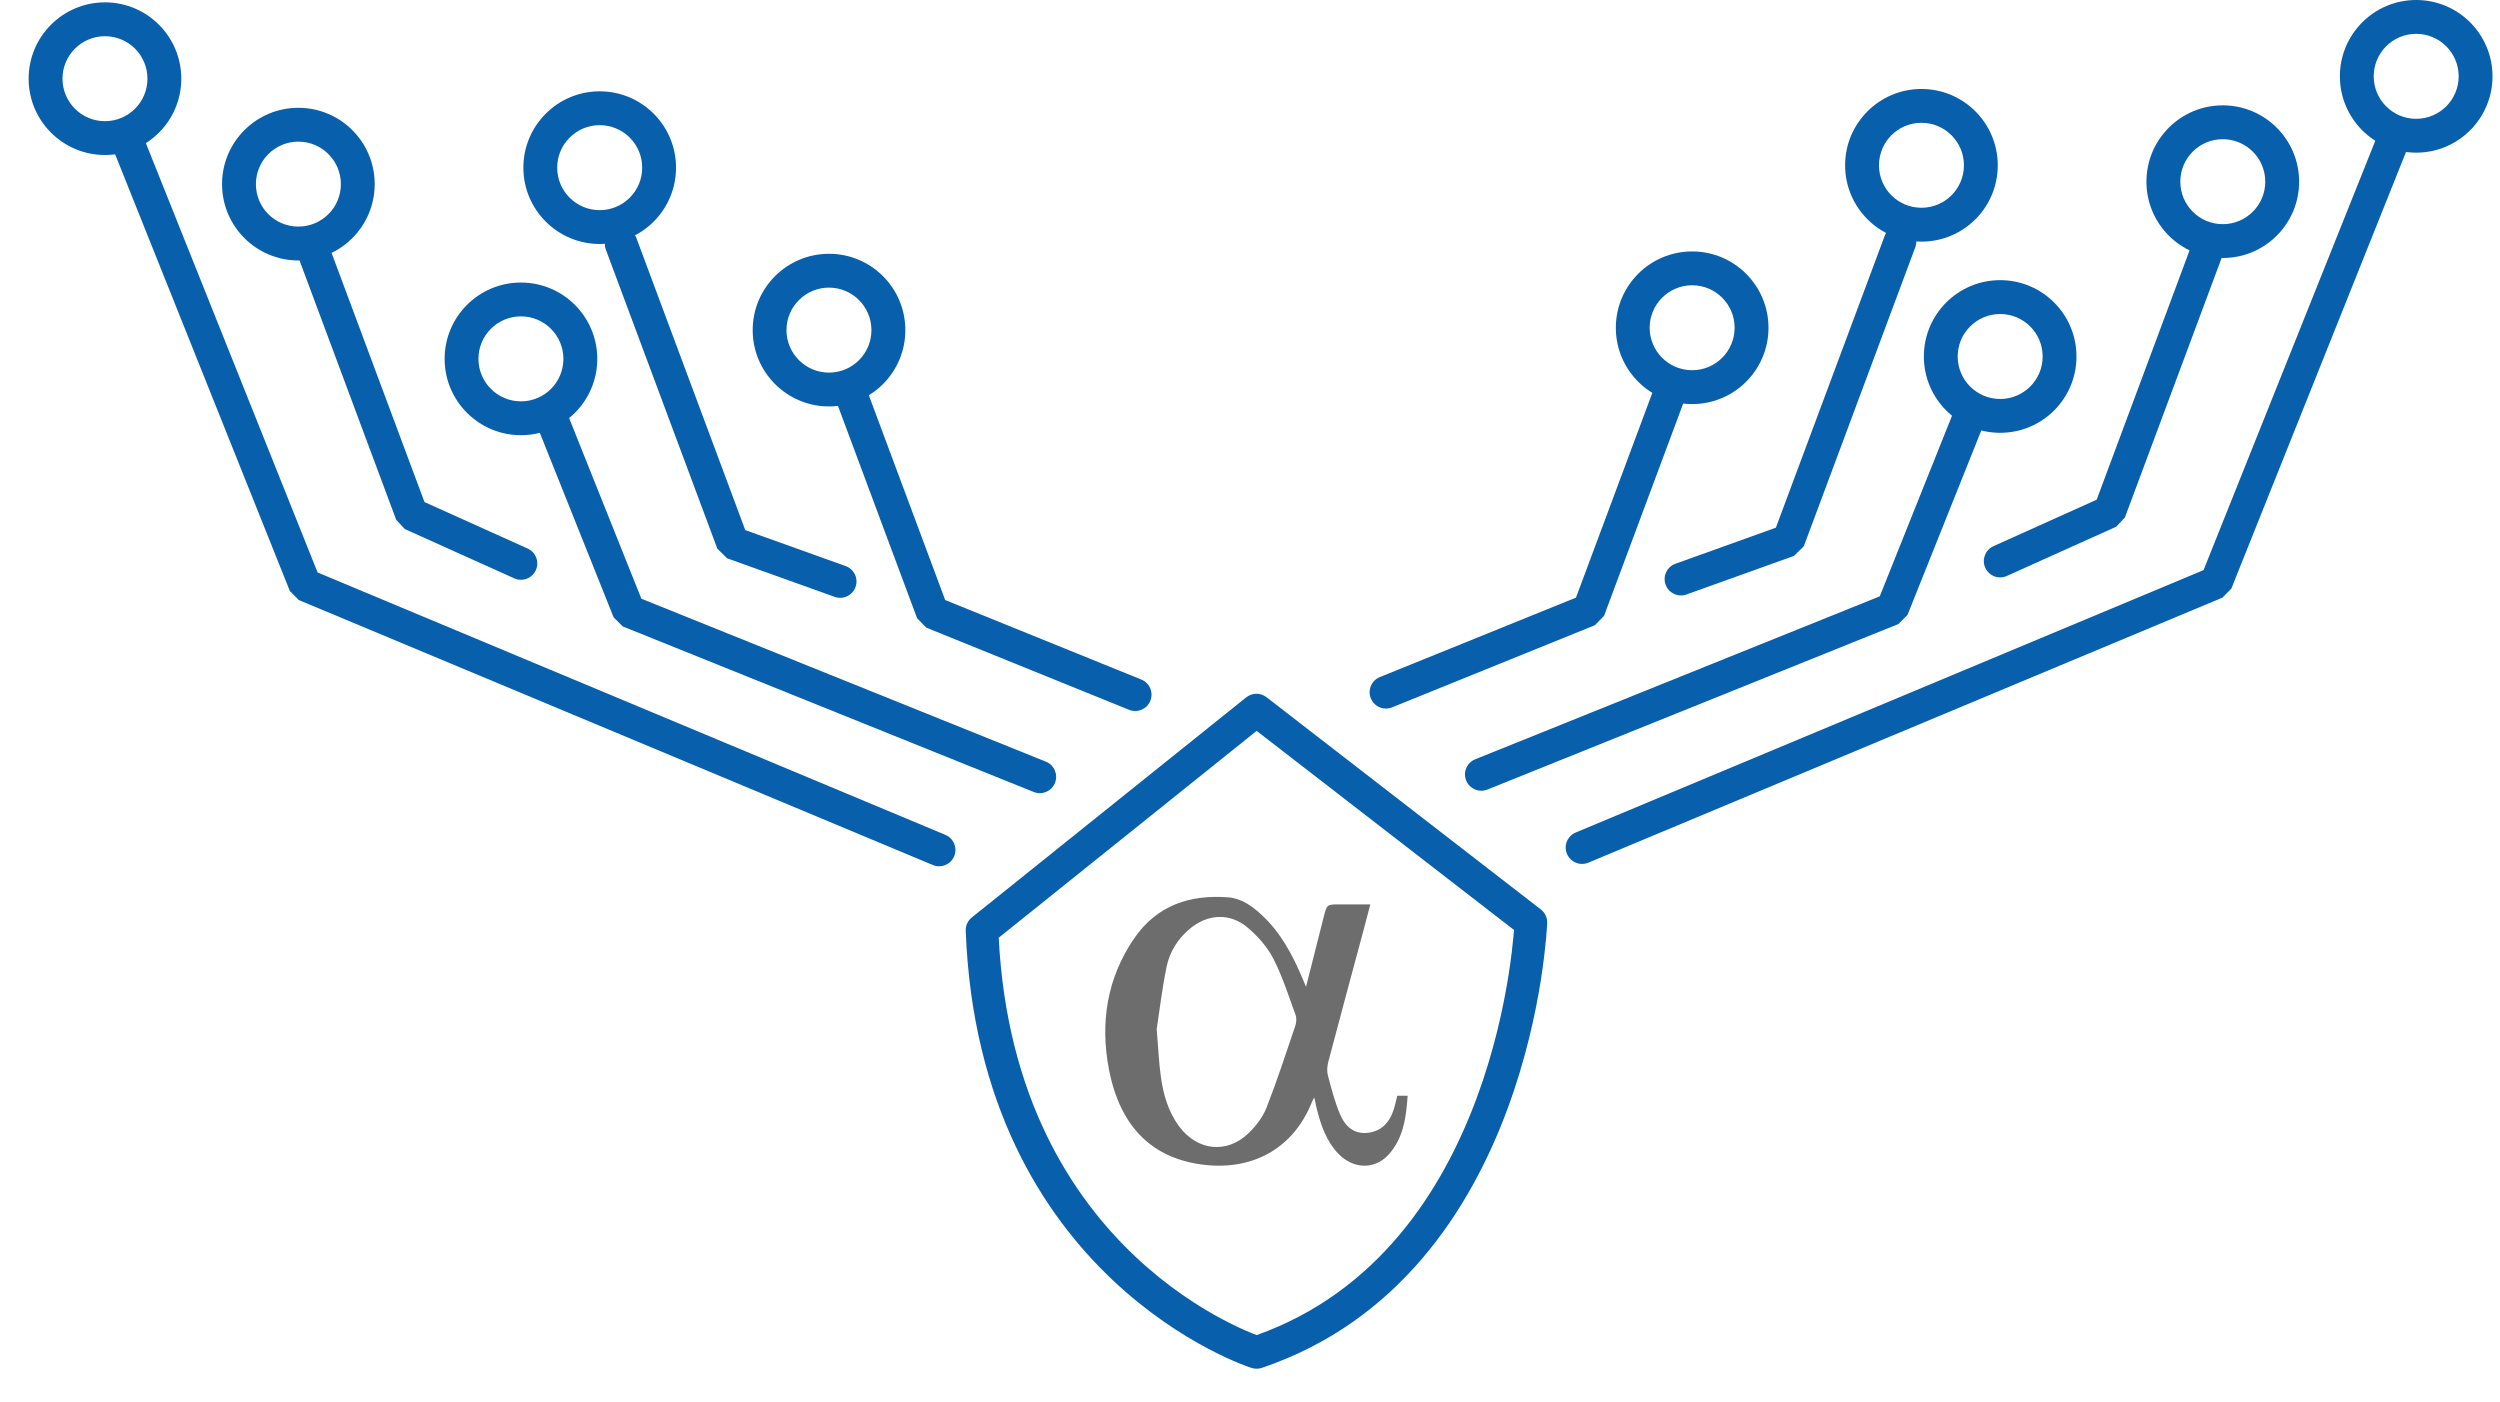 <svg width="66" height="37" viewBox="0 0 66 37" fill="none" xmlns="http://www.w3.org/2000/svg">
<path d="M34.479 26.052C34.643 25.405 34.793 24.814 34.942 24.223C35.029 23.876 35.028 23.876 35.361 23.876C35.623 23.876 35.885 23.876 36.176 23.876C36.114 24.113 36.058 24.331 36 24.547C35.688 25.708 35.374 26.869 35.067 28.032C35.038 28.143 35.027 28.277 35.055 28.386C35.147 28.735 35.238 29.089 35.377 29.418C35.503 29.721 35.732 29.938 36.082 29.909C36.46 29.878 36.685 29.642 36.799 29.276C36.833 29.168 36.855 29.055 36.887 28.928C36.964 28.928 37.05 28.928 37.162 28.928C37.121 29.509 37.049 30.074 36.634 30.507C36.277 30.878 35.734 30.859 35.353 30.478C35.014 30.138 34.865 29.694 34.753 29.232C34.734 29.155 34.719 29.075 34.697 28.974C34.671 29.021 34.652 29.048 34.641 29.077C34.166 30.294 33.104 30.896 31.816 30.754C30.423 30.601 29.574 29.754 29.279 28.246C29.036 26.998 29.227 25.82 29.939 24.778C30.547 23.889 31.429 23.613 32.428 23.69C32.776 23.717 33.064 23.924 33.322 24.167C33.813 24.625 34.125 25.212 34.387 25.832C34.41 25.886 34.432 25.942 34.479 26.052ZM30.537 27.168C30.58 27.682 30.595 28.054 30.646 28.421C30.71 28.892 30.841 29.343 31.123 29.729C31.606 30.386 32.394 30.472 32.971 29.907C33.159 29.724 33.337 29.494 33.434 29.248C33.712 28.538 33.949 27.811 34.194 27.088C34.225 26.999 34.235 26.878 34.203 26.794C34.02 26.293 33.857 25.776 33.615 25.307C33.455 24.996 33.205 24.716 32.942 24.492C32.47 24.089 31.876 24.126 31.403 24.526C31.097 24.784 30.882 25.121 30.8 25.514C30.678 26.103 30.609 26.705 30.537 27.168Z" fill="#6D6D6D"/>
<path fill-rule="evenodd" clip-rule="evenodd" d="M32.9 18.41C33.056 18.286 33.276 18.284 33.434 18.405L40.678 24.009C40.788 24.094 40.85 24.227 40.845 24.366L40.414 24.35C40.845 24.366 40.845 24.366 40.845 24.366L40.845 24.367L40.845 24.369L40.845 24.375L40.844 24.397C40.843 24.416 40.841 24.443 40.839 24.479C40.835 24.549 40.828 24.651 40.816 24.781C40.792 25.04 40.751 25.411 40.68 25.863C40.538 26.765 40.274 27.994 39.788 29.302C38.818 31.909 36.938 34.886 33.312 36.112C33.225 36.141 33.13 36.142 33.043 36.114L33.173 35.704C33.043 36.114 33.043 36.114 33.042 36.114L33.042 36.114L33.04 36.114L33.034 36.112L33.016 36.105C33 36.1 32.978 36.093 32.95 36.082C32.894 36.062 32.814 36.032 32.713 35.991C32.512 35.909 32.228 35.782 31.888 35.602C31.208 35.242 30.301 34.667 29.383 33.802C27.539 32.065 25.671 29.174 25.495 24.573C25.49 24.437 25.549 24.306 25.656 24.221L32.9 18.41ZM33.175 35.247C36.364 34.109 38.069 31.451 38.98 29.001C39.441 27.761 39.692 26.59 39.828 25.728C39.896 25.298 39.935 24.946 39.957 24.703C39.962 24.646 39.966 24.596 39.97 24.551L33.175 19.295L26.366 24.756C26.582 28.984 28.308 31.604 29.974 33.175C30.825 33.977 31.665 34.509 32.291 34.84C32.603 35.005 32.861 35.12 33.039 35.193C33.092 35.214 33.138 35.232 33.175 35.247Z" fill="#085FAB"/>
<path d="M63.787 0C62.675 0 61.773 0.902 61.773 2.015C61.773 3.127 62.674 4.03 63.787 4.03C64.9 4.03 65.802 3.128 65.802 2.015C65.802 0.902 64.9 0 63.787 0ZM63.787 3.137C63.167 3.137 62.666 2.634 62.666 2.015C62.666 1.395 63.168 0.893 63.787 0.893C64.406 0.893 64.909 1.396 64.909 2.015C64.909 2.634 64.406 3.137 63.787 3.137Z" fill="#085FAB"/>
<path d="M58.681 2.781C57.569 2.781 56.666 3.683 56.666 4.796C56.666 5.908 57.568 6.811 58.681 6.811C59.795 6.811 60.697 5.909 60.697 4.796C60.696 3.684 59.794 2.781 58.681 2.781ZM58.681 5.918C58.062 5.918 57.56 5.415 57.56 4.796C57.56 4.176 58.062 3.675 58.681 3.675C59.3 3.675 59.803 4.177 59.803 4.796C59.803 5.416 59.3 5.918 58.681 5.918Z" fill="#085FAB"/>
<path d="M52.804 7.396C51.692 7.396 50.79 8.298 50.79 9.411C50.79 10.524 51.691 11.426 52.804 11.426C53.918 11.426 54.819 10.525 54.819 9.411C54.819 8.298 53.918 7.396 52.804 7.396ZM52.804 10.533C52.185 10.533 51.683 10.03 51.683 9.411C51.683 8.792 52.185 8.29 52.804 8.29C53.424 8.29 53.926 8.792 53.926 9.411C53.927 10.03 53.425 10.533 52.804 10.533Z" fill="#085FAB"/>
<path d="M50.726 2.349C49.614 2.349 48.711 3.251 48.711 4.364C48.711 5.476 49.613 6.379 50.726 6.379C51.84 6.379 52.741 5.477 52.741 4.364C52.74 3.251 51.839 2.349 50.726 2.349ZM50.726 5.485C50.106 5.485 49.605 4.983 49.605 4.364C49.605 3.744 50.107 3.242 50.726 3.242C51.346 3.242 51.848 3.745 51.848 4.364C51.848 4.983 51.346 5.485 50.726 5.485Z" fill="#085FAB"/>
<path d="M44.673 6.638C43.56 6.638 42.658 7.54 42.658 8.653C42.658 9.765 43.56 10.668 44.673 10.668C45.786 10.668 46.688 9.766 46.688 8.653C46.688 7.54 45.785 6.638 44.673 6.638ZM44.673 9.774C44.053 9.774 43.551 9.272 43.551 8.653C43.551 8.033 44.054 7.531 44.673 7.531C45.292 7.531 45.794 8.034 45.794 8.653C45.794 9.272 45.292 9.774 44.673 9.774Z" fill="#085FAB"/>
<path fill-rule="evenodd" clip-rule="evenodd" d="M63.409 3.124C63.63 3.212 63.738 3.463 63.65 3.684L58.907 15.54L58.673 15.777L41.932 22.774C41.712 22.866 41.46 22.762 41.368 22.542C41.276 22.323 41.38 22.07 41.599 21.978L58.174 15.051L62.849 3.364C62.938 3.143 63.188 3.035 63.409 3.124Z" fill="#085FAB"/>
<path fill-rule="evenodd" clip-rule="evenodd" d="M52.182 10.513C52.403 10.602 52.511 10.853 52.422 11.074L50.358 16.234L50.119 16.474L39.268 20.844C39.047 20.933 38.796 20.826 38.707 20.605C38.618 20.385 38.725 20.134 38.946 20.045L49.626 15.743L51.622 10.754C51.71 10.533 51.961 10.425 52.182 10.513Z" fill="#085FAB"/>
<path fill-rule="evenodd" clip-rule="evenodd" d="M58.449 6.118C58.672 6.201 58.785 6.45 58.702 6.673L56.097 13.662L55.87 13.904L52.981 15.205C52.764 15.303 52.509 15.206 52.411 14.989C52.313 14.772 52.41 14.517 52.627 14.419L55.352 13.192L57.894 6.371C57.977 6.148 58.226 6.035 58.449 6.118Z" fill="#085FAB"/>
<path fill-rule="evenodd" clip-rule="evenodd" d="M50.31 5.975C50.533 6.058 50.647 6.306 50.563 6.529L47.621 14.42L47.362 14.675L44.523 15.694C44.299 15.775 44.052 15.658 43.972 15.434C43.891 15.21 44.008 14.963 44.232 14.883L46.883 13.931L49.755 6.228C49.839 6.005 50.087 5.891 50.31 5.975Z" fill="#085FAB"/>
<path fill-rule="evenodd" clip-rule="evenodd" d="M44.27 9.865C44.493 9.948 44.607 10.197 44.523 10.42L42.348 16.256L42.106 16.505L36.752 18.674C36.531 18.764 36.28 18.657 36.19 18.437C36.101 18.216 36.207 17.965 36.428 17.875L41.606 15.777L43.716 10.118C43.799 9.895 44.047 9.782 44.27 9.865Z" fill="#085FAB"/>
<path d="M0.756 2.077C0.756 3.19 1.658 4.092 2.771 4.092C3.884 4.092 4.786 3.191 4.786 2.077C4.786 0.965 3.884 0.062 2.771 0.062C1.658 0.062 0.756 0.965 0.756 2.077ZM1.65 2.077C1.65 1.458 2.152 0.956 2.771 0.956C3.391 0.956 3.893 1.458 3.893 2.077C3.893 2.697 3.39 3.199 2.771 3.199C2.151 3.199 1.65 2.697 1.65 2.077Z" fill="#085FAB"/>
<path d="M5.862 4.861C5.862 5.973 6.764 6.876 7.877 6.876C8.99 6.876 9.892 5.974 9.892 4.861C9.892 3.748 8.99 2.846 7.877 2.846C6.764 2.846 5.862 3.748 5.862 4.861ZM6.756 4.861C6.756 4.241 7.258 3.739 7.877 3.739C8.497 3.739 8.999 4.242 8.999 4.861C8.999 5.481 8.496 5.982 7.877 5.982C7.257 5.983 6.756 5.481 6.756 4.861Z" fill="#085FAB"/>
<path d="M11.738 9.474C11.738 10.586 12.64 11.489 13.753 11.489C14.866 11.489 15.768 10.587 15.768 9.474C15.768 8.362 14.866 7.459 13.753 7.459C12.64 7.459 11.738 8.361 11.738 9.474ZM12.631 9.474C12.631 8.854 13.134 8.352 13.753 8.352C14.372 8.352 14.874 8.855 14.874 9.474C14.874 10.094 14.372 10.596 13.753 10.596C13.134 10.596 12.631 10.093 12.631 9.474Z" fill="#085FAB"/>
<path d="M13.817 4.426C13.817 5.538 14.719 6.441 15.832 6.441C16.944 6.441 17.847 5.539 17.847 4.426C17.847 3.314 16.945 2.411 15.832 2.411C14.719 2.411 13.817 3.314 13.817 4.426ZM14.71 4.426C14.71 3.806 15.213 3.304 15.832 3.304C16.452 3.304 16.954 3.807 16.954 4.426C16.954 5.046 16.451 5.548 15.832 5.548C15.212 5.548 14.71 5.046 14.71 4.426Z" fill="#085FAB"/>
<path d="M19.871 8.715C19.871 9.827 20.773 10.73 21.886 10.73C22.999 10.73 23.901 9.828 23.901 8.715C23.901 7.603 22.999 6.7 21.886 6.7C20.773 6.7 19.871 7.602 19.871 8.715ZM20.763 8.715C20.763 8.095 21.266 7.593 21.885 7.593C22.504 7.593 23.006 8.096 23.006 8.715C23.006 9.335 22.504 9.837 21.885 9.837C21.266 9.837 20.763 9.334 20.763 8.715Z" fill="#085FAB"/>
<path fill-rule="evenodd" clip-rule="evenodd" d="M3.15 3.186C3.371 3.098 3.621 3.205 3.71 3.426L8.385 15.114L24.959 22.041C25.178 22.133 25.282 22.385 25.19 22.605C25.098 22.825 24.846 22.928 24.626 22.836L7.886 15.84L7.652 15.602L2.909 3.747C2.821 3.526 2.928 3.275 3.15 3.186Z" fill="#085FAB"/>
<path fill-rule="evenodd" clip-rule="evenodd" d="M14.376 10.578C14.597 10.489 14.848 10.597 14.937 10.818L16.932 15.806L27.612 20.108C27.833 20.197 27.94 20.448 27.851 20.669C27.762 20.89 27.511 20.997 27.29 20.908L16.439 16.537L16.2 16.298L14.136 11.138C14.047 10.917 14.155 10.666 14.376 10.578Z" fill="#085FAB"/>
<path fill-rule="evenodd" clip-rule="evenodd" d="M8.108 6.181C8.331 6.097 8.58 6.211 8.663 6.434L11.206 13.254L13.93 14.482C14.147 14.579 14.244 14.835 14.146 15.052C14.048 15.269 13.793 15.366 13.576 15.268L10.687 13.967L10.46 13.724L7.855 6.735C7.772 6.512 7.885 6.264 8.108 6.181Z" fill="#085FAB"/>
<path fill-rule="evenodd" clip-rule="evenodd" d="M16.249 6.037C16.472 5.954 16.72 6.067 16.803 6.29L19.675 13.995L22.326 14.945C22.55 15.026 22.667 15.273 22.586 15.497C22.506 15.721 22.259 15.837 22.035 15.757L19.196 14.739L18.937 14.483L15.995 6.592C15.912 6.368 16.026 6.12 16.249 6.037Z" fill="#085FAB"/>
<path fill-rule="evenodd" clip-rule="evenodd" d="M22.289 9.93C22.512 9.846 22.76 9.96 22.843 10.183L24.953 15.841L30.131 17.94C30.352 18.029 30.458 18.28 30.369 18.501C30.279 18.722 30.028 18.828 29.807 18.739L24.453 16.569L24.211 16.32L22.036 10.484C21.952 10.261 22.066 10.013 22.289 9.93Z" fill="#085FAB"/>
</svg>
